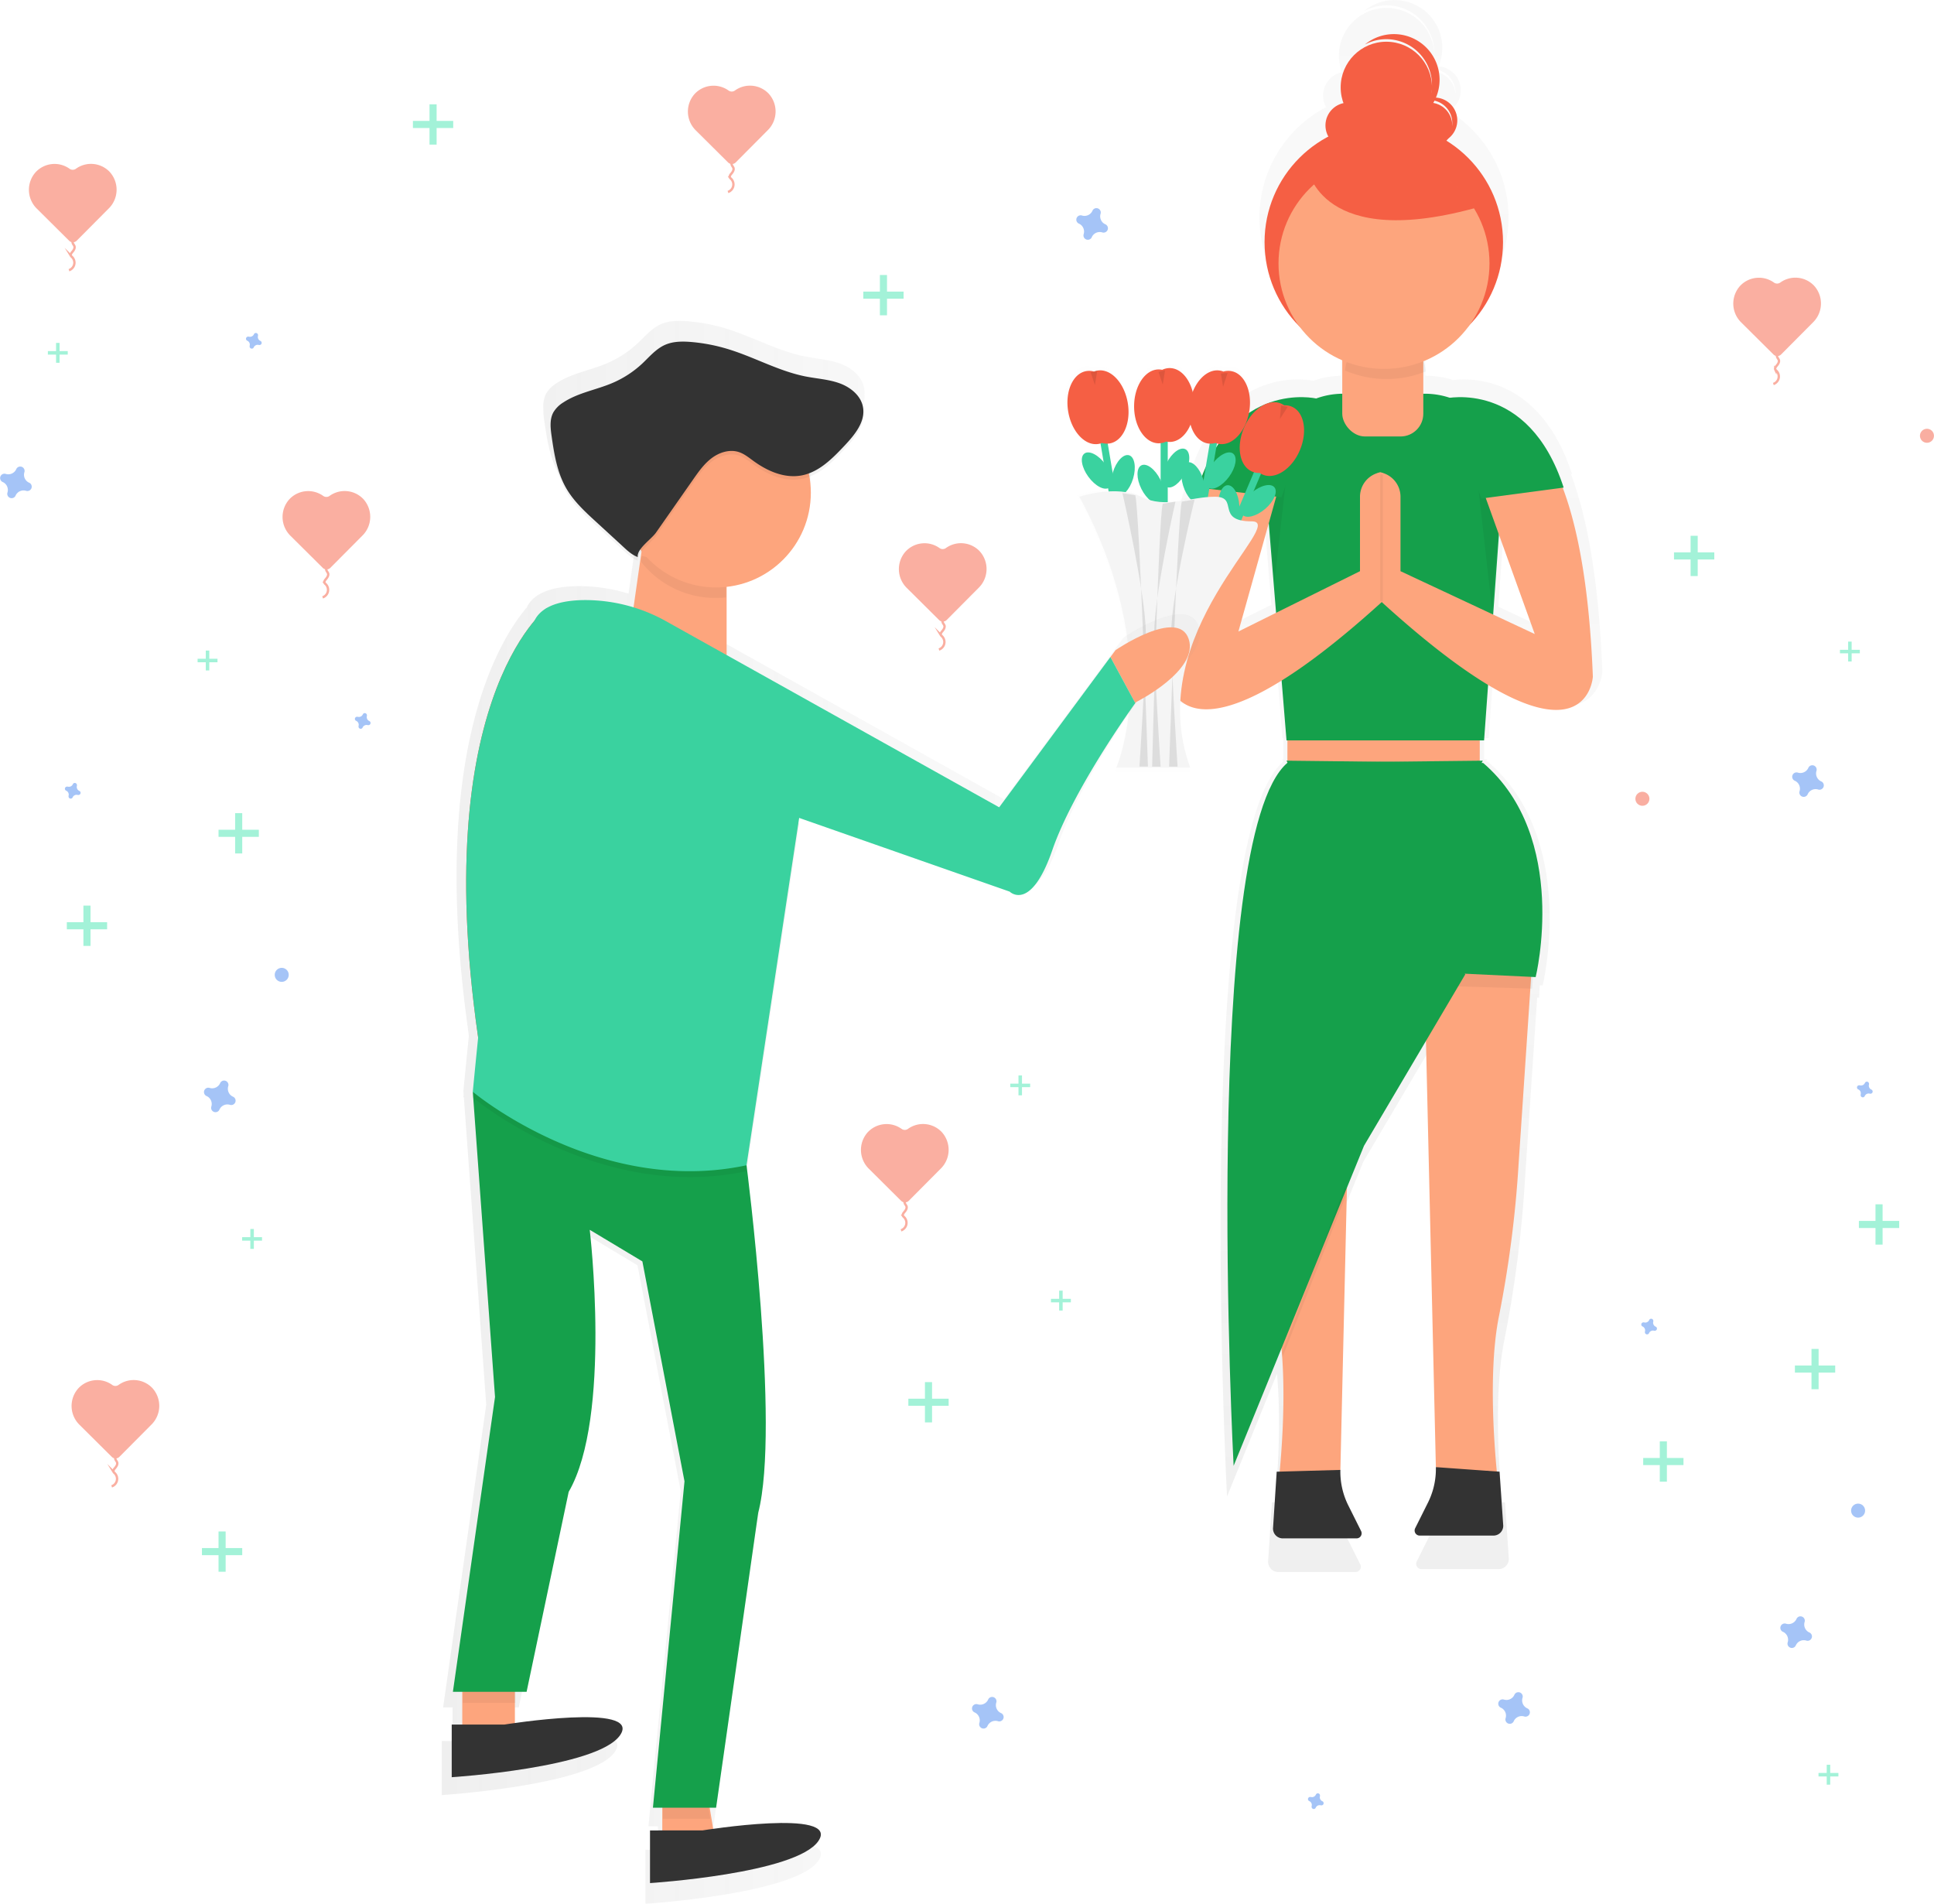 <svg xmlns="http://www.w3.org/2000/svg" xmlns:xlink="http://www.w3.org/1999/xlink" id="f21aae09-1e91-4712-bd71-b66e0e1639c2" data-name="Layer 1" width="815.87" height="803.06" viewBox="0 0 815.87 803.06" class="injected-svg gridItem__media"><defs><linearGradient id="e08ae246-9923-473c-893a-bafa52b5bffd-2631" x1="774.33" y1="714.58" x2="774.33" y2="48.47" gradientUnits="userSpaceOnUse"><stop offset="0" stop-color="gray" stop-opacity="0.25"></stop><stop offset="0.54" stop-color="gray" stop-opacity="0.12"></stop><stop offset="1" stop-color="gray" stop-opacity="0.1"></stop></linearGradient><linearGradient id="4b6995c3-17d2-4db7-90cf-5d4e31ed6999-2632" x1="695" y1="234.7" x2="695" y2="201.95" xlink:href="#e08ae246-9923-473c-893a-bafa52b5bffd-2631"></linearGradient><linearGradient id="9e932041-c94c-45e6-b53a-e57935e29db0-2633" x1="706.85" y1="253.9" x2="706.85" y2="238.74" gradientTransform="translate(488.88 -470.23) rotate(53.86)" xlink:href="#e08ae246-9923-473c-893a-bafa52b5bffd-2631"></linearGradient><linearGradient id="bd9a810c-fedf-4ace-8d1e-2c1929a73b1a-2634" x1="729.4" y1="248.37" x2="729.4" y2="216.62" xlink:href="#e08ae246-9923-473c-893a-bafa52b5bffd-2631"></linearGradient><linearGradient id="9624227a-2ea3-4e3b-8c57-5965d2ecc536-2635" x1="723.22" y1="265.97" x2="723.22" y2="253.15" gradientTransform="translate(340.62 -407.22) rotate(40.41)" xlink:href="#e08ae246-9923-473c-893a-bafa52b5bffd-2631"></linearGradient><linearGradient id="c883fe55-a579-4c62-8ce1-1e582fcc781b-2636" x1="654.48" y1="234.7" x2="654.48" y2="202.92" xlink:href="#e08ae246-9923-473c-893a-bafa52b5bffd-2631"></linearGradient><linearGradient id="7821e36d-e922-407b-8b27-47670f0c2923-2637" x1="654.44" y1="253.9" x2="654.44" y2="238.74" xlink:href="#e08ae246-9923-473c-893a-bafa52b5bffd-2631"></linearGradient><linearGradient id="0d2b84db-cd79-4f8e-ada2-f5ace2bd0550-2638" x1="684.88" y1="374.01" x2="684.88" y2="236.83" xlink:href="#e08ae246-9923-473c-893a-bafa52b5bffd-2631"></linearGradient><linearGradient id="f8a08d85-c1d3-485a-86b7-8b3df5ed85e7-2639" x1="378.45" y1="517.7" x2="698.21" y2="517.7" xlink:href="#e08ae246-9923-473c-893a-bafa52b5bffd-2631"></linearGradient><linearGradient id="e08ae246-9923-473c-893a-bafa52b5bffd-2631" x1="774.33" y1="714.58" x2="774.33" y2="48.47" gradientUnits="userSpaceOnUse"><stop offset="0" stop-color="gray" stop-opacity="0.25"></stop><stop offset="0.54" stop-color="gray" stop-opacity="0.12"></stop><stop offset="1" stop-color="gray" stop-opacity="0.1"></stop></linearGradient><linearGradient id="4b6995c3-17d2-4db7-90cf-5d4e31ed6999-2632" x1="695" y1="234.7" x2="695" y2="201.95" xlink:href="#e08ae246-9923-473c-893a-bafa52b5bffd-2631"></linearGradient><linearGradient id="9e932041-c94c-45e6-b53a-e57935e29db0-2633" x1="706.85" y1="253.9" x2="706.85" y2="238.74" gradientTransform="translate(488.88 -470.23) rotate(53.86)" xlink:href="#e08ae246-9923-473c-893a-bafa52b5bffd-2631"></linearGradient><linearGradient id="bd9a810c-fedf-4ace-8d1e-2c1929a73b1a-2634" x1="729.4" y1="248.37" x2="729.4" y2="216.62" xlink:href="#e08ae246-9923-473c-893a-bafa52b5bffd-2631"></linearGradient><linearGradient id="9624227a-2ea3-4e3b-8c57-5965d2ecc536-2635" x1="723.22" y1="265.97" x2="723.22" y2="253.15" gradientTransform="translate(340.62 -407.22) rotate(40.41)" xlink:href="#e08ae246-9923-473c-893a-bafa52b5bffd-2631"></linearGradient><linearGradient id="c883fe55-a579-4c62-8ce1-1e582fcc781b-2636" x1="654.48" y1="234.7" x2="654.48" y2="202.92" xlink:href="#e08ae246-9923-473c-893a-bafa52b5bffd-2631"></linearGradient><linearGradient id="7821e36d-e922-407b-8b27-47670f0c2923-2637" x1="654.44" y1="253.9" x2="654.44" y2="238.74" xlink:href="#e08ae246-9923-473c-893a-bafa52b5bffd-2631"></linearGradient><linearGradient id="0d2b84db-cd79-4f8e-ada2-f5ace2bd0550-2638" x1="684.88" y1="374.01" x2="684.88" y2="236.83" xlink:href="#e08ae246-9923-473c-893a-bafa52b5bffd-2631"></linearGradient><linearGradient id="f8a08d85-c1d3-485a-86b7-8b3df5ed85e7-2639" x1="378.45" y1="517.7" x2="698.21" y2="517.7" xlink:href="#e08ae246-9923-473c-893a-bafa52b5bffd-2631"></linearGradient></defs><title>love is in the air</title><path d="M854.78,248.45l.43-.06c-13.46-41.21-42.45-40.56-50.2-39.6A34.61,34.61,0,0,0,794,207h-.68v-9.4l1.06-.41a17.1,17.1,0,0,0-.92-4.53A46.66,46.66,0,0,0,813.9,176.5a52.57,52.57,0,0,0-10.38-81,10.12,10.12,0,0,0,.67-.84,10.06,10.06,0,0,0-5.28-18.17,20.13,20.13,0,0,0-31.34-23.39,20.13,20.13,0,0,1,29.58,17.77c0,.22,0,.44,0,.66a20.13,20.13,0,1,0-39,7.4,10.07,10.07,0,0,0-6.66,14.74,52.57,52.57,0,0,0-12.82,83.62,46.67,46.67,0,0,0,19,15V207a34.57,34.57,0,0,0-11.52,2.1s-36.53-8.54-52.15,39.28h0c-6.61,17.52-11.77,43.9-13.32,83.38,0,0,2.93,31.16,50.26,1.69l2.16,26.4h.38v8.94H733l.38.75v.24c-38.25,33-23.68,309.91-23.68,309.91l21.07-51.76c1.86,20,.29,42.72-.79,54.24l-1.33,0-1.59,24.55a4.31,4.31,0,0,0,4.28,4.85H763.9a2.23,2.23,0,0,0,2-3.23l-5.64-11.28a33.22,33.22,0,0,1-3.5-15.63L759.66,557l7.51-18.45,27.33-46.25,4.37,187.91a33.22,33.22,0,0,1-3.5,15.63l-5.64,11.28a2.23,2.23,0,0,0,2,3.23h32.54a4.3,4.3,0,0,0,3.52-1.83l.76,6h0l-.76-6a4.29,4.29,0,0,0,.76-3l-1.59-23.32-1.22-.09c-1.31-13.56-3.65-45.94,1-68.68a499.8,499.8,0,0,0,8.6-66.69l5.19-77.48.82,0,.28-5.19,1.21.06s15.14-61.58-23.16-94.41H819l.48-.95h-1.32v-8.95h1.91l1.77-24.47c44.5,26.76,46.19-3.62,46.19-3.62C866.53,292.33,861.37,266,854.78,248.45ZM806.09,87.61c0,.18,0,.36,0,.55a10.07,10.07,0,0,0-8.36-9.35q.29-.5.56-1A10.07,10.07,0,0,1,806.09,87.61ZM711.8,311.84l13.37-47.65,3.23,39.41Zm112.32-7.46,2.54-35.25L842.45,313Z" transform="translate(-192.07 -48.47)" opacity="0.5" fill="url(&quot;#e08ae246-9923-473c-893a-bafa52b5bffd-2631&quot;)"></path><circle cx="583.76" cy="102.14" r="50.3" fill="#F55F44"></circle><path d="M824.16,675.23s-5.45-43.62.3-71.8a478.19,478.19,0,0,0,8.23-63.81l6.58-98.22-46.52,8.72,5.05,217.21" transform="translate(-192.07 -48.47)" fill="#FDA57D"></path><path d="M797.8,667.33a31.78,31.78,0,0,1-3.35,15l-5.39,10.79a2.14,2.14,0,0,0,1.91,3.09h31.13a4.13,4.13,0,0,0,4.09-4.64l-1.52-22.31" transform="translate(-192.07 -48.47)" fill="#333333"></path><path d="M731.16,676.4s5.45-43.62-.3-71.8a478.19,478.19,0,0,1-8.23-63.81l-6.58-98.22,46.52,8.72-5.05,217.21" transform="translate(-192.07 -48.47)" fill="#FDA57D"></path><path d="M757.52,668.51a31.78,31.78,0,0,0,3.35,15l5.39,10.79a2.14,2.14,0,0,1-1.91,3.09H733.22a4.13,4.13,0,0,1-4.09-4.64l1.52-23.49" transform="translate(-192.07 -48.47)" fill="#333333"></path><rect x="543.1" y="302.19" width="81.14" height="31.41" fill="#FDA57D"></rect><polygon points="633.16 643.96 633.16 643.97 634.13 651.73 634.13 651.73 633.16 643.96"></polygon><polygon points="601.75 415.66 646.37 417.03 647.2 401.6 600.69 410.32 601.75 415.66" opacity="0.05"></polygon><polygon points="569.71 415.66 525.09 417.03 524.26 401.6 570.77 410.32 569.71 415.66" opacity="0.05"></polygon><path d="M818.14,360.79H734.8L725.53,247.7a33.15,33.15,0,0,1,33.15-33.15h34.47A33.15,33.15,0,0,1,826.3,247.7Z" transform="translate(-192.07 -48.47)" fill="#15A04B"></path><rect x="566.24" y="137.1" width="34.19" height="47.01" rx="9.6" ry="9.6" fill="#FDA57D"></rect><path d="M734.8,369.34,764,426.56H784.9V458l55,2.62s14.49-58.92-22.16-90.33Z" transform="translate(-192.07 -48.47)" fill="#15A04B"></path><path d="M817.58,369.34l-29.16,57.22,21.79,32.9-42.73,72.33-55,135s-14-265.14,22.69-296.55Z" transform="translate(-192.07 -48.47)" fill="#15A04B"></path><g opacity="0.05"><path d="M736.33,235.52a33.36,33.36,0,0,1,1.46-5.17,33.07,33.07,0,0,0-11.2,24.83l3.16,38.53Z" transform="translate(-192.07 -48.47)"></path></g><g opacity="0.05"><path d="M814.9,247.27a33.36,33.36,0,0,0-1.46-5.17,33.07,33.07,0,0,1,11.2,24.83l-3.16,38.53Z" transform="translate(-192.07 -48.47)"></path></g><path d="M840.52,234.19c11,13.74,21.25,42.18,23.51,99.72,0,0-2.62,47.12-89-31.41l-2.62-52.83h0a1.91,1.91,0,0,1,2.3-1.88A10.47,10.47,0,0,1,782.88,258v31.41l56.63,26.5L814.33,246C811.66,230.91,830.93,222.19,840.52,234.19Z" transform="translate(-192.07 -48.47)" fill="#FDA57D"></path><path d="M801.82,216.56s35-8.17,49.89,37.58L817,258.75Z" transform="translate(-192.07 -48.47)" fill="#15A04B"></path><path d="M713.7,228.45c-12.84,10.75-26.42,38.26-29.05,105.47,0,0,4.38,46.64,90.76-31.89l.85-52.35h0a1.91,1.91,0,0,0-2.3-1.88A10.47,10.47,0,0,0,765.79,258v31.41L714.5,314.85,735.21,241C737.36,228.9,723.15,220.53,713.7,228.45Z" transform="translate(-192.07 -48.47)" fill="#FDA57D"></path><path d="M747.28,216.56s-35-8.17-49.89,37.58l35.28,4.08Z" transform="translate(-192.07 -48.47)" fill="#15A04B"></path><rect x="582.27" y="200.14" width="1.07" height="53.42" opacity="0.05"></rect><path d="M777,208.35a44.35,44.35,0,0,0,16.53-3.19,16.38,16.38,0,0,0-16.34-15.32h-1.4a16.39,16.39,0,0,0-16.32,14.91A44.34,44.34,0,0,0,777,208.35Z" transform="translate(-192.07 -48.47)" opacity="0.05"></path><circle cx="583.85" cy="111.11" r="44.5" fill="#FDA57D"></circle><circle cx="568.78" cy="52.91" r="9.63" fill="#F55F44"></circle><circle cx="603.02" cy="52.91" r="9.63" fill="#F55F44"></circle><circle cx="584.83" cy="36.86" r="19.26" fill="#F55F44"></circle><path d="M797.23,89.61a9.59,9.59,0,0,0-5.37,1.64,9.63,9.63,0,0,1,8.61,17.06,9.63,9.63,0,0,0-3.23-18.69Z" transform="translate(-192.07 -48.47)" fill="#F55F44"></path><path d="M780.1,62.86a19.18,19.18,0,0,0-12.25,4.4,19.26,19.26,0,0,1,21.29,31.87,19.26,19.26,0,0,0-9-36.27Z" transform="translate(-192.07 -48.47)" fill="#F55F44"></path><path d="M743.72,119.57s5.35,35.31,72.77,16.05l-33.17-28.89Z" transform="translate(-192.07 -48.47)" fill="#F55F44"></path><polygon points="567.51 500.2 540.99 570.12 540.99 572.53 567.51 505.02 567.51 500.2" opacity="0.05"></polygon><g opacity="0.5"><rect x="779.65" y="270.64" width="1.48" height="8.39" fill="#47E6B1"></rect><rect x="971.72" y="319.11" width="1.48" height="8.39" transform="translate(1103.69 -697.62) rotate(90)" fill="#47E6B1"></rect></g><g opacity="0.5"><rect x="429.65" y="453.64" width="1.48" height="8.39" fill="#47E6B1"></rect><rect x="621.72" y="502.11" width="1.48" height="8.39" transform="translate(936.69 -164.62) rotate(90)" fill="#47E6B1"></rect></g><g opacity="0.5"><rect x="105.61" y="518.41" width="1.48" height="8.39" fill="#47E6B1"></rect><rect x="297.68" y="566.88" width="1.48" height="8.39" transform="translate(677.42 224.18) rotate(90)" fill="#47E6B1"></rect></g><g opacity="0.5"><rect x="446.81" y="544.42" width="1.48" height="8.39" fill="#47E6B1"></rect><rect x="638.88" y="592.89" width="1.48" height="8.39" transform="translate(1044.64 -91.01) rotate(90)" fill="#47E6B1"></rect></g><path d="M749.92,808.27a1.81,1.81,0,0,1-1-2.19.87.87,0,0,0,0-.2h0a.91.91,0,0,0-1.63-.6h0a.87.87,0,0,0-.1.18,1.81,1.81,0,0,1-2.19,1l-.2,0h0a.91.91,0,0,0-.6,1.63h0a.87.87,0,0,0,.18.1,1.81,1.81,0,0,1,1,2.19.87.87,0,0,0,0,.2h0a.91.91,0,0,0,1.63.6h0a.87.87,0,0,0,.1-.18,1.81,1.81,0,0,1,2.19-1l.2,0h0a.91.91,0,0,0,.6-1.63h0A.87.87,0,0,0,749.92,808.27Z" transform="translate(-192.07 -48.47)" fill="#4D8AF0" opacity="0.5"></path><path d="M981.53,508.08a1.81,1.81,0,0,1-1-2.19.87.87,0,0,0,0-.2h0a.91.91,0,0,0-1.63-.6h0a.87.87,0,0,0-.1.18,1.81,1.81,0,0,1-2.19,1l-.2,0h0a.91.91,0,0,0-.6,1.63h0a.87.87,0,0,0,.18.1,1.81,1.81,0,0,1,1,2.19.87.87,0,0,0,0,.2h0a.91.91,0,0,0,1.63.6h0a.87.87,0,0,0,.1-.18,1.81,1.81,0,0,1,2.19-1l.2,0h0a.91.91,0,0,0,.6-1.63h0A.87.87,0,0,0,981.53,508.08Z" transform="translate(-192.07 -48.47)" fill="#4D8AF0" opacity="0.5"></path><path d="M347.86,352.62a1.81,1.81,0,0,1-1-2.19.87.87,0,0,0,0-.2h0a.91.91,0,0,0-1.63-.6h0a.87.87,0,0,0-.1.18,1.81,1.81,0,0,1-2.19,1l-.2,0h0a.91.91,0,0,0-.6,1.63h0a.87.87,0,0,0,.18.1,1.81,1.81,0,0,1,1,2.19.87.87,0,0,0,0,.2h0a.91.91,0,0,0,1.63.6h0a.87.87,0,0,0,.1-.18,1.81,1.81,0,0,1,2.19-1l.2,0h0a.91.91,0,0,0,.6-1.63h0A.87.87,0,0,0,347.86,352.62Z" transform="translate(-192.07 -48.47)" fill="#4D8AF0" opacity="0.5"></path><circle cx="812.9" cy="183.82" r="2.96" fill="#F55F44" opacity="0.5"></circle><circle cx="118.85" cy="411.21" r="2.96" fill="#4D8AF0" opacity="0.5"></circle><circle cx="692.86" cy="336.94" r="2.96" fill="#F55F44" opacity="0.5"></circle><g opacity="0.5"><path d="M499.4,86.64A10.89,10.89,0,0,0,485.2,88a11.13,11.13,0,0,0,.44,15.51L499.22,117a2.27,2.27,0,0,0,3.21,0l13.5-13.58a11.13,11.13,0,0,0,.35-15.51,10.89,10.89,0,0,0-14.21-1.24A2.29,2.29,0,0,1,499.4,86.64Z" transform="translate(-192.07 -48.47)" fill="#F55F44"></path><path d="M500.91,116.44a2,2,0,0,0,0,1.9,8.78,8.78,0,0,1,.53.88c.35.87-.26,1.82-.88,2.53-.39.45-.83,1.06-.57,1.6a2,2,0,0,0,.46.52,3.35,3.35,0,0,1-1.28,5.58" transform="translate(-192.07 -48.47)" fill="none" stroke="#F55F44" stroke-miterlimit="10"></path></g><g opacity="0.5"><path d="M940.4,167.64A10.89,10.89,0,0,0,926.2,169a11.13,11.13,0,0,0,.44,15.51L940.22,198a2.27,2.27,0,0,0,3.21,0l13.5-13.58a11.13,11.13,0,0,0,.35-15.51,10.89,10.89,0,0,0-14.21-1.24A2.29,2.29,0,0,1,940.4,167.64Z" transform="translate(-192.07 -48.47)" fill="#F55F44"></path><path d="M941.91,197.44a2,2,0,0,0,0,1.9,8.78,8.78,0,0,1,.53.88c.35.87-.26,1.82-.88,2.53-.39.45-.83,1.06-.57,1.6a2,2,0,0,0,.46.52,3.35,3.35,0,0,1-1.28,5.58" transform="translate(-192.07 -48.47)" fill="none" stroke="#F55F44" stroke-miterlimit="10"></path></g><g opacity="0.5"><path d="M239.4,632.64A10.89,10.89,0,0,0,225.2,634a11.13,11.13,0,0,0,.44,15.51L239.22,663a2.27,2.27,0,0,0,3.21,0l13.5-13.58a11.13,11.13,0,0,0,.35-15.51,10.89,10.89,0,0,0-14.21-1.24A2.29,2.29,0,0,1,239.4,632.64Z" transform="translate(-192.07 -48.47)" fill="#F55F44"></path><path d="M240.91,662.44a2,2,0,0,0,0,1.9,8.78,8.78,0,0,1,.53.88c.35.87-.26,1.82-.88,2.53-.39.45-.83,1.06-.57,1.6a2,2,0,0,0,.46.52,3.35,3.35,0,0,1-1.28,5.58" transform="translate(-192.07 -48.47)" fill="none" stroke="#F55F44" stroke-miterlimit="10"></path></g><g opacity="0.5"><path d="M221.4,119.64A10.89,10.89,0,0,0,207.2,121a11.13,11.13,0,0,0,.44,15.51L221.22,150a2.27,2.27,0,0,0,3.21,0l13.5-13.58a11.13,11.13,0,0,0,.35-15.51,10.89,10.89,0,0,0-14.21-1.24A2.29,2.29,0,0,1,221.4,119.64Z" transform="translate(-192.07 -48.47)" fill="#F55F44"></path><path d="M222.91,149.44a2,2,0,0,0,0,1.9,8.78,8.78,0,0,1,.53.88c.35.87-.26,1.82-.88,2.53-.39.45-.83,1.06-.57,1.6a2,2,0,0,0,.46.52,3.35,3.35,0,0,1-1.28,5.58" transform="translate(-192.07 -48.47)" fill="none" stroke="#F55F44" stroke-miterlimit="10"></path></g><g opacity="0.5"><path d="M572.4,524.64A10.89,10.89,0,0,0,558.2,526a11.13,11.13,0,0,0,.44,15.51L572.22,555a2.27,2.27,0,0,0,3.21,0l13.5-13.58a11.13,11.13,0,0,0,.35-15.51,10.89,10.89,0,0,0-14.21-1.24A2.29,2.29,0,0,1,572.4,524.64Z" transform="translate(-192.07 -48.47)" fill="#F55F44"></path><path d="M573.91,554.44a2,2,0,0,0,0,1.9,8.78,8.78,0,0,1,.53.88c.35.87-.26,1.82-.88,2.53-.39.45-.83,1.06-.57,1.6a2,2,0,0,0,.46.52,3.35,3.35,0,0,1-1.28,5.58" transform="translate(-192.07 -48.47)" fill="none" stroke="#F55F44" stroke-miterlimit="10"></path></g><g opacity="0.5"><path d="M588.4,279.64A10.89,10.89,0,0,0,574.2,281a11.13,11.13,0,0,0,.44,15.51L588.22,310a2.27,2.27,0,0,0,3.21,0l13.5-13.58a11.13,11.13,0,0,0,.35-15.51,10.89,10.89,0,0,0-14.21-1.24A2.29,2.29,0,0,1,588.4,279.64Z" transform="translate(-192.07 -48.47)" fill="#F55F44"></path><path d="M589.91,309.44a2,2,0,0,0,0,1.9,8.78,8.78,0,0,1,.53.88c.35.87-.26,1.82-.88,2.53-.39.45-.83,1.06-.57,1.6a2,2,0,0,0,.46.52,3.35,3.35,0,0,1-1.28,5.58" transform="translate(-192.07 -48.47)" fill="none" stroke="#F55F44" stroke-miterlimit="10"></path></g><g opacity="0.5"><path d="M328.4,257.64A10.89,10.89,0,0,0,314.2,259a11.13,11.13,0,0,0,.44,15.51L328.22,288a2.27,2.27,0,0,0,3.21,0l13.5-13.58a11.13,11.13,0,0,0,.35-15.51,10.89,10.89,0,0,0-14.21-1.24A2.29,2.29,0,0,1,328.4,257.64Z" transform="translate(-192.07 -48.47)" fill="#F55F44"></path><path d="M329.91,287.44a2,2,0,0,0,0,1.9,8.78,8.78,0,0,1,.53.88c.35.87-.26,1.82-.88,2.53-.39.45-.83,1.06-.57,1.6a2,2,0,0,0,.46.52,3.35,3.35,0,0,1-1.28,5.58" transform="translate(-192.07 -48.47)" fill="none" stroke="#F55F44" stroke-miterlimit="10"></path></g><g opacity="0.5"><rect x="390.19" y="583" width="3" height="17" fill="#47E6B1"></rect><rect x="582.26" y="631.47" width="3" height="17" transform="translate(1031.66 7.74) rotate(90)" fill="#47E6B1"></rect></g><g opacity="0.5"><rect x="791.19" y="508" width="3" height="17" fill="#47E6B1"></rect><rect x="983.26" y="556.47" width="3" height="17" transform="translate(1357.66 -468.26) rotate(90)" fill="#47E6B1"></rect></g><g opacity="0.5"><rect x="181.19" y="44" width="3" height="17" fill="#47E6B1"></rect><rect x="373.26" y="92.47" width="3" height="17" transform="translate(283.66 -322.26) rotate(90)" fill="#47E6B1"></rect></g><g opacity="0.5"><rect x="713.19" y="226" width="3" height="17" fill="#47E6B1"></rect><rect x="905.26" y="274.47" width="3" height="17" transform="translate(997.66 -672.26) rotate(90)" fill="#47E6B1"></rect></g><g opacity="0.5"><rect x="99.19" y="343" width="3" height="17" fill="#47E6B1"></rect><rect x="291.26" y="391.47" width="3" height="17" transform="translate(500.66 58.74) rotate(90)" fill="#47E6B1"></rect></g><g opacity="0.5"><rect x="92.19" y="646" width="3" height="17" fill="#47E6B1"></rect><rect x="284.26" y="694.47" width="3" height="17" transform="translate(796.66 368.74) rotate(90)" fill="#47E6B1"></rect></g><path d="M658.36,143.08a3.67,3.67,0,0,1-2-4.44,1.77,1.77,0,0,0,.08-.41h0a1.84,1.84,0,0,0-3.31-1.22h0a1.77,1.77,0,0,0-.2.36,3.67,3.67,0,0,1-4.44,2,1.77,1.77,0,0,0-.41-.08h0a1.84,1.84,0,0,0-1.22,3.31h0a1.77,1.77,0,0,0,.36.2,3.67,3.67,0,0,1,2,4.44,1.77,1.77,0,0,0-.08.41h0a1.84,1.84,0,0,0,3.31,1.22h0a1.77,1.77,0,0,0,.2-.36,3.67,3.67,0,0,1,4.44-2,1.77,1.77,0,0,0,.41.08h0a1.84,1.84,0,0,0,1.22-3.31h0A1.77,1.77,0,0,0,658.36,143.08Z" transform="translate(-192.07 -48.47)" fill="#4D8AF0" opacity="0.5"></path><path d="M960.36,378.08a3.67,3.67,0,0,1-2-4.44,1.77,1.77,0,0,0,.08-.41h0a1.84,1.84,0,0,0-3.31-1.22h0a1.77,1.77,0,0,0-.2.36,3.67,3.67,0,0,1-4.44,2,1.77,1.77,0,0,0-.41-.08h0a1.84,1.84,0,0,0-1.22,3.31h0a1.77,1.77,0,0,0,.36.2,3.67,3.67,0,0,1,2,4.44,1.77,1.77,0,0,0-.08.41h0a1.84,1.84,0,0,0,3.31,1.22h0a1.77,1.77,0,0,0,.2-.36,3.67,3.67,0,0,1,4.44-2,1.77,1.77,0,0,0,.41.08h0a1.84,1.84,0,0,0,1.22-3.31h0A1.77,1.77,0,0,0,960.36,378.08Z" transform="translate(-192.07 -48.47)" fill="#4D8AF0" opacity="0.5"></path><g opacity="0.5"><rect x="23.65" y="144.64" width="1.48" height="8.39" fill="#47E6B1"></rect><rect x="215.72" y="193.11" width="1.48" height="8.39" transform="translate(221.69 -67.62) rotate(90)" fill="#47E6B1"></rect></g><g opacity="0.5"><rect x="86.81" y="274.42" width="1.48" height="8.39" fill="#47E6B1"></rect><rect x="278.88" y="322.89" width="1.48" height="8.39" transform="translate(414.64 -1.01) rotate(90)" fill="#47E6B1"></rect></g><path d="M301.92,192.27a1.81,1.81,0,0,1-1-2.19.87.87,0,0,0,0-.2h0a.91.91,0,0,0-1.63-.6h0a.87.87,0,0,0-.1.18,1.81,1.81,0,0,1-2.19,1l-.2,0h0a.91.91,0,0,0-.6,1.63h0a.87.87,0,0,0,.18.1,1.81,1.81,0,0,1,1,2.19.87.87,0,0,0,0,.2h0a.91.91,0,0,0,1.63.6h0a.87.87,0,0,0,.1-.18,1.81,1.81,0,0,1,2.19-1l.2,0h0a.91.91,0,0,0,.6-1.63h0A.87.87,0,0,0,301.92,192.27Z" transform="translate(-192.07 -48.47)" fill="#4D8AF0" opacity="0.5"></path><path d="M225.53,382.08a1.81,1.81,0,0,1-1-2.19.87.87,0,0,0,0-.2h0a.91.91,0,0,0-1.63-.6h0a.87.87,0,0,0-.1.18,1.81,1.81,0,0,1-2.19,1l-.2,0h0a.91.91,0,0,0-.6,1.63h0a.87.87,0,0,0,.18.1,1.81,1.81,0,0,1,1,2.19.87.87,0,0,0,0,.2h0a.91.91,0,0,0,1.63.6h0a.87.87,0,0,0,.1-.18,1.81,1.81,0,0,1,2.19-1l.2,0h0a.91.91,0,0,0,.6-1.63h0A.87.87,0,0,0,225.53,382.08Z" transform="translate(-192.07 -48.47)" fill="#4D8AF0" opacity="0.5"></path><g opacity="0.5"><rect x="35.19" y="382" width="3" height="17" fill="#47E6B1"></rect><rect x="227.26" y="430.47" width="3" height="17" transform="translate(475.66 161.74) rotate(90)" fill="#47E6B1"></rect></g><g opacity="0.5"><rect x="371.19" y="116" width="3" height="17" fill="#47E6B1"></rect><rect x="563.26" y="164.47" width="3" height="17" transform="translate(545.66 -440.26) rotate(90)" fill="#47E6B1"></rect></g><path d="M204.36,252.08a3.67,3.67,0,0,1-2-4.44,1.77,1.77,0,0,0,.08-.41h0a1.84,1.84,0,0,0-3.31-1.22h0a1.77,1.77,0,0,0-.2.36,3.67,3.67,0,0,1-4.44,2,1.77,1.77,0,0,0-.41-.08h0a1.84,1.84,0,0,0-1.22,3.31h0a1.77,1.77,0,0,0,.36.2,3.67,3.67,0,0,1,2,4.44,1.77,1.77,0,0,0-.08.41h0a1.84,1.84,0,0,0,3.31,1.22h0a1.77,1.77,0,0,0,.2-.36,3.67,3.67,0,0,1,4.44-2,1.77,1.77,0,0,0,.41.08h0a1.84,1.84,0,0,0,1.22-3.31h0A1.77,1.77,0,0,0,204.36,252.08Z" transform="translate(-192.07 -48.47)" fill="#4D8AF0" opacity="0.5"></path><path d="M836.36,769.08a3.67,3.67,0,0,1-2-4.44,1.77,1.77,0,0,0,.08-.41h0a1.84,1.84,0,0,0-3.31-1.22h0a1.77,1.77,0,0,0-.2.36,3.67,3.67,0,0,1-4.44,2,1.77,1.77,0,0,0-.41-.08h0a1.84,1.84,0,0,0-1.22,3.31h0a1.77,1.77,0,0,0,.36.2,3.67,3.67,0,0,1,2,4.44,1.77,1.77,0,0,0-.08.41h0a1.84,1.84,0,0,0,3.31,1.22h0a1.77,1.77,0,0,0,.2-.36,3.67,3.67,0,0,1,4.44-2,1.77,1.77,0,0,0,.41.08h0a1.84,1.84,0,0,0,1.22-3.31h0A1.77,1.77,0,0,0,836.36,769.08Z" transform="translate(-192.07 -48.47)" fill="#4D8AF0" opacity="0.5"></path><path d="M290.36,511.08a3.67,3.67,0,0,1-2-4.44,1.77,1.77,0,0,0,.08-.41h0a1.84,1.84,0,0,0-3.31-1.22h0a1.77,1.77,0,0,0-.2.36,3.67,3.67,0,0,1-4.44,2,1.77,1.77,0,0,0-.41-.08h0a1.84,1.84,0,0,0-1.22,3.31h0a1.77,1.77,0,0,0,.36.2,3.67,3.67,0,0,1,2,4.44,1.77,1.77,0,0,0-.08.41h0a1.84,1.84,0,0,0,3.31,1.22h0a1.77,1.77,0,0,0,.2-.36,3.67,3.67,0,0,1,4.44-2,1.77,1.77,0,0,0,.41.08h0a1.84,1.84,0,0,0,1.22-3.31h0A1.77,1.77,0,0,0,290.36,511.08Z" transform="translate(-192.07 -48.47)" fill="#4D8AF0" opacity="0.5"></path><g opacity="0.5"><rect x="770.61" y="744.41" width="1.48" height="8.39" fill="#47E6B1"></rect><rect x="962.68" y="792.88" width="1.48" height="8.39" transform="translate(1568.42 -214.82) rotate(90)" fill="#47E6B1"></rect></g><circle cx="783.85" cy="637.21" r="2.96" fill="#4D8AF0" opacity="0.5"></circle><g opacity="0.5"><rect x="764.19" y="569" width="3" height="17" fill="#47E6B1"></rect><rect x="956.26" y="617.47" width="3" height="17" transform="translate(1391.66 -380.26) rotate(90)" fill="#47E6B1"></rect></g><path d="M890.53,608.08a1.81,1.81,0,0,1-1-2.19.87.87,0,0,0,0-.2h0a.91.91,0,0,0-1.63-.6h0a.87.87,0,0,0-.1.18,1.81,1.81,0,0,1-2.19,1l-.2,0h0a.91.91,0,0,0-.6,1.63h0a.87.87,0,0,0,.18.1,1.81,1.81,0,0,1,1,2.19.87.87,0,0,0,0,.2h0a.91.91,0,0,0,1.63.6h0a.87.87,0,0,0,.1-.18,1.81,1.81,0,0,1,2.19-1l.2,0h0a.91.91,0,0,0,.6-1.63h0A.87.87,0,0,0,890.53,608.08Z" transform="translate(-192.07 -48.47)" fill="#4D8AF0" opacity="0.5"></path><g opacity="0.5"><rect x="700.19" y="608" width="3" height="17" fill="#47E6B1"></rect><rect x="892.26" y="656.47" width="3" height="17" transform="translate(1366.66 -277.26) rotate(90)" fill="#47E6B1"></rect></g><path d="M955.36,737.08a3.67,3.67,0,0,1-2-4.44,1.77,1.77,0,0,0,.08-.41h0a1.84,1.84,0,0,0-3.31-1.22h0a1.77,1.77,0,0,0-.2.36,3.67,3.67,0,0,1-4.44,2,1.77,1.77,0,0,0-.41-.08h0a1.84,1.84,0,0,0-1.22,3.31h0a1.77,1.77,0,0,0,.36.2,3.67,3.67,0,0,1,2,4.44,1.77,1.77,0,0,0-.08.41h0a1.84,1.84,0,0,0,3.31,1.22h0a1.77,1.77,0,0,0,.2-.36,3.67,3.67,0,0,1,4.44-2,1.77,1.77,0,0,0,.41.08h0a1.84,1.84,0,0,0,1.22-3.31h0A1.77,1.77,0,0,0,955.36,737.08Z" transform="translate(-192.07 -48.47)" fill="#4D8AF0" opacity="0.5"></path><path d="M614.36,771.08a3.67,3.67,0,0,1-2-4.44,1.77,1.77,0,0,0,.08-.41h0a1.84,1.84,0,0,0-3.31-1.22h0a1.77,1.77,0,0,0-.2.36,3.67,3.67,0,0,1-4.44,2,1.77,1.77,0,0,0-.41-.08h0a1.84,1.84,0,0,0-1.22,3.31h0a1.77,1.77,0,0,0,.36.2,3.67,3.67,0,0,1,2,4.44,1.77,1.77,0,0,0-.08.41h0a1.84,1.84,0,0,0,3.31,1.22h0a1.77,1.77,0,0,0,.2-.36,3.67,3.67,0,0,1,4.44-2,1.77,1.77,0,0,0,.41.08h0a1.84,1.84,0,0,0,1.22-3.31h0A1.77,1.77,0,0,0,614.36,771.08Z" transform="translate(-192.07 -48.47)" fill="#4D8AF0" opacity="0.5"></path><g opacity="0.5"><path d="M680.64,234.36a7.43,7.43,0,0,0,3.22-.75,7.2,7.2,0,0,0,1.49.16c3.79,0,7.12-3,9-7.47,1.21,4.35,3.9,7.51,7.43,8.1a7.43,7.43,0,0,0,3.3-.2,7.2,7.2,0,0,0,1.45.41c5.78,1,11.64-5.26,13.11-13.92s-2-16.48-7.81-17.45a7.43,7.43,0,0,0-3.3.2,7.2,7.2,0,0,0-1.45-.41c-4.66-.79-9.38,3.12-11.79,9.2-1.52-6-5.39-10.28-9.92-10.28a7.43,7.43,0,0,0-3.22.75,7.2,7.2,0,0,0-1.49-.16c-5.86,0-10.61,7.12-10.61,15.91S674.78,234.36,680.64,234.36Z" transform="translate(-192.07 -48.47)" opacity="0.1" fill="url(&quot;#4b6995c3-17d2-4db7-90cf-5d4e31ed6999-2632&quot;)"></path><ellipse cx="707.28" cy="246.08" rx="9.09" ry="4.55" transform="matrix(0.59, -0.81, 0.81, 0.59, -100.65, 623.67)" opacity="0.1" fill="url(&quot;#9e932041-c94c-45e6-b53a-e57935e29db0-2633&quot;)"></ellipse><path d="M737.91,218.51a7.43,7.43,0,0,0-3.26-.57,7.2,7.2,0,0,0-1.31-.73c-5.39-2.29-12.55,2.41-16,10.49s-1.85,16.5,3.54,18.79a7.43,7.43,0,0,0,3.26.57,7.2,7.2,0,0,0,1.31.73c5.39,2.29,12.55-2.41,16-10.49S743.3,220.8,737.91,218.51Z" transform="translate(-192.07 -48.47)" opacity="0.1" fill="url(&quot;#bd9a810c-fedf-4ace-8d1e-2c1929a73b1a-2634&quot;)"></path><ellipse cx="723.52" cy="259.13" rx="9.09" ry="4.55" transform="translate(-187.43 482.41) rotate(-40.41)" opacity="0.1" fill="url(&quot;#9624227a-2ea3-4e3b-8c57-5965d2ecc536-2635&quot;)"></ellipse><path d="M654.76,234.6a7.2,7.2,0,0,0,1.45-.41,7.43,7.43,0,0,0,3.3.2c5.78-1,9.27-8.79,7.81-17.45S660,202,654.21,203a7.15,7.15,0,0,0-1.32.36l-.16,0a7.42,7.42,0,0,0-3.27-.2c-5.78,1-9.27,8.79-7.81,17.45S649,235.58,654.76,234.6Z" transform="translate(-192.07 -48.47)" opacity="0.1" fill="url(&quot;#c883fe55-a579-4c62-8ce1-1e582fcc781b-2636&quot;)"></path><path d="M657.68,243.4c-3-4.05-9-4.66-9-4.66s-1.27,6,1.69,10,7,6.14,9,4.66S660.64,247.46,657.68,243.4Z" transform="translate(-192.07 -48.47)" opacity="0.1" fill="url(&quot;#7821e36d-e922-407b-8b27-47670f0c2923-2637&quot;)"></path><path d="M720.71,267.94a18.05,18.05,0,0,1-6-.81,15.31,15.31,0,0,0,.73-6c-.31-5-5.1-8.79-5.1-8.79a16.64,16.64,0,0,0-3.28,5.18,10.56,10.56,0,0,0-2.22-.2,41,41,0,0,0-4.64.29,13.33,13.33,0,0,0-.32-7.69c-1.29-4.22-5.71-6.71-6.77-7.25a16.7,16.7,0,0,0-1-5.85s-5.89,1.61-8.13,6.1-2.25,9,0,10.16c1.85.93,4.65-.77,6.84-3.91a9.62,9.62,0,0,0,.37,3.41,14.56,14.56,0,0,0,3.27,5.88A57.28,57.28,0,0,1,682,259.65c1.54-1.65,1.31-5.67-.68-9.65-2.25-4.49-8.13-6.1-8.13-6.1s-2.25,5.67,0,10.16a15.42,15.42,0,0,0,3.53,4.72,21.59,21.59,0,0,1-3.73-1.45,20.41,20.41,0,0,0-4.19-1.52,17.23,17.23,0,0,0,1.34-3.22c1.47-4.8-1.69-10-1.69-10s-5.54,2.56-7,7.37a16.12,16.12,0,0,0-.74,5,53.54,53.54,0,0,0-14.23,2.35C683.59,326.28,662.37,374,662.37,374h31.82C673,315.67,736.62,267.94,720.71,267.94Z" transform="translate(-192.07 -48.47)" opacity="0.1" fill="url(&quot;#0d2b84db-cd79-4f8e-ada2-f5ace2bd0550-2638&quot;)"></path></g><line x1="491.12" y1="279.9" x2="491.12" y2="181.23" fill="none" stroke="#3AD29F" stroke-miterlimit="10" stroke-width="3px"></line><path d="M685.5,203.73a7.27,7.27,0,0,0-3.15.73,7.05,7.05,0,0,0-1.46-.16c-5.74,0-10.39,7-10.39,15.58s4.65,15.58,10.39,15.58a7.27,7.27,0,0,0,3.15-.73,7.05,7.05,0,0,0,1.46.16c5.74,0,10.39-7,10.39-15.58S691.24,203.73,685.5,203.73Z" transform="translate(-192.07 -48.47)" fill="#F55F44"></path><ellipse cx="688.1" cy="245.86" rx="8.9" ry="4.45" transform="translate(-31.6 702.89) rotate(-63.43)" fill="#3AD29F"></ellipse><ellipse cx="677.56" cy="252.78" rx="4.45" ry="8.9" transform="translate(-233.58 281.23) rotate(-26.57)" fill="#3AD29F"></ellipse><line x1="496.34" y1="279.03" x2="512.75" y2="181.74" fill="none" stroke="#3AD29F" stroke-miterlimit="10" stroke-width="3px"></line><path d="M711.41,205a7.27,7.27,0,0,0-3.23.2,7.05,7.05,0,0,0-1.42-.4c-5.66-1-11.4,5.15-12.83,13.63s2,16.14,7.65,17.09a7.27,7.27,0,0,0,3.23-.2,7.05,7.05,0,0,0,1.42.4c5.66,1,11.4-5.15,12.83-13.63S717.07,205.94,711.41,205Z" transform="translate(-192.07 -48.47)" fill="#F55F44"></path><ellipse cx="706.97" cy="246.95" rx="8.9" ry="4.45" transform="translate(-101.48 623.77) rotate(-53.86)" fill="#3AD29F"></ellipse><ellipse cx="695.43" cy="252.03" rx="4.45" ry="8.9" transform="translate(-235.36 165.74) rotate(-16.99)" fill="#3AD29F"></ellipse><line x1="494.02" y1="285.29" x2="532.61" y2="194.48" fill="none" stroke="#3AD29F" stroke-miterlimit="10" stroke-width="3px"></line><path d="M737,220a7.27,7.27,0,0,0-3.19-.56,7.05,7.05,0,0,0-1.28-.72C727.2,216.43,720.2,221,716.83,229s-1.81,16.16,3.47,18.4a7.27,7.27,0,0,0,3.19.56,7.05,7.05,0,0,0,1.28.72c5.28,2.24,12.29-2.36,15.65-10.28S742.24,222.19,737,220Z" transform="translate(-192.07 -48.47)" fill="#F55F44"></path><ellipse cx="722.87" cy="259.73" rx="8.9" ry="4.45" transform="translate(-187.97 482.13) rotate(-40.41)" fill="#3AD29F"></ellipse><ellipse cx="710.47" cy="261.99" rx="4.45" ry="8.9" transform="translate(-206.9 -4.07) rotate(-3.54)" fill="#3AD29F"></ellipse><line x1="481.3" y1="279.03" x2="464.88" y2="181.74" fill="none" stroke="#3AD29F" stroke-miterlimit="10" stroke-width="3px"></line><path d="M650.35,205a7.27,7.27,0,0,1,3.23.2,7.05,7.05,0,0,1,1.42-.4c5.66-1,11.4,5.15,12.83,13.63s-2,16.14-7.65,17.09a7.27,7.27,0,0,1-3.23-.2,7.05,7.05,0,0,1-1.42.4c-5.66,1-11.4-5.15-12.83-13.63S644.7,205.94,650.35,205Z" transform="translate(-192.07 -48.47)" fill="#F55F44"></path><ellipse cx="654.8" cy="246.95" rx="4.45" ry="8.9" transform="translate(-211.71 385.23) rotate(-36.14)" fill="#3AD29F"></ellipse><ellipse cx="666.34" cy="252.03" rx="8.9" ry="4.45" transform="matrix(0.29, -0.96, 0.96, 0.29, 38.54, 767.18)" fill="#3AD29F"></ellipse><path d="M647.42,258s15.58-5.19,26,0,20.77,0,31.16,0,0,10.39,15.58,10.39-46.74,46.74-26,103.86H663S683.77,325.48,647.42,258Z" transform="translate(-192.07 -48.47)" fill="#F5F5F5"></path><polygon points="460.11 157.06 461.9 162.42 462.89 156.36 460.11 157.06" opacity="0.1"></polygon><polygon points="488.72 156.86 490.51 162.22 491.5 156.16 488.72 156.86" opacity="0.1"></polygon><polygon points="515.03 157.56 515.97 163.14 517.88 157.3 515.03 157.56" opacity="0.1"></polygon><polygon points="540.43 171.1 539.94 176.73 543.26 171.57 540.43 171.1" opacity="0.1"></polygon><path d="M665.59,256.49s9.84,42.92,9.84,59-2.68,56.33-2.68,56.33h3.58S672.74,263.64,671,257.38Z" transform="translate(-192.07 -48.47)" opacity="0.1"></path><path d="M687.94,260.06S679,299.4,679,315.5s2.68,56.33,2.68,56.33h-3.58s2.68-104.61,4.47-110.87Z" transform="translate(-192.07 -48.47)" opacity="0.1"></path><path d="M696,259.17s-9.84,40.23-9.84,56.33,2.68,56.33,2.68,56.33h-3.58s3.58-105.5,5.36-111.76Z" transform="translate(-192.07 -48.47)" opacity="0.1"></path><g opacity="0.5"><path d="M697.7,312.61c-4.56-13.68-31.67,4.81-31.67,4.81l-2.23,3L615.6,385.58l-118.07-66V290.05a41,41,0,0,0,35.89-47.73c5.94-2.29,10.78-7.23,15.24-12,4.11-4.37,8.51-9.67,8.09-15.49a10.77,10.77,0,0,0-.16-2.78c-.94-4.91-5.38-8.49-10.08-10.2s-9.78-2-14.69-3c-11.7-2.29-22.27-8.4-33.68-11.86a76.62,76.62,0,0,0-15.91-3c-3.87-.32-7.9-.32-11.44,1.27-3.88,1.75-6.69,5.17-9.81,8.08a44.64,44.64,0,0,1-12.86,8.37c-7.07,3-15,4.23-21.37,8.47a12.61,12.61,0,0,0-4.31,4.32,11.74,11.74,0,0,0-1.15,6.14,30.79,30.79,0,0,0,.42,5.56c1.12,7.84,2.41,15.87,6.38,22.72,3.24,5.6,8.09,10.06,12.85,14.44l10.71,9.82c2.17,2,4.57,4.46,7.37,5.45-.18-1.3.56-2.67,1.66-4l-3.47,24.26a70.26,70.26,0,0,0-19.94-3.17c-9.12-.11-18.35,1.54-22.34,7.75a8.62,8.62,0,0,0-.61,1.18c-12.57,14.92-41.38,63.24-24.44,180.6-1.45,14.36-2.32,23.45-2.32,23.45l.1,1.44-.1,1.09.2.16L397.19,641,379,768.68H383v14.19h-4.56v22.8s63.34-4.05,73-18.24c8-11.77-31.82-7.15-45.61-5.23v-8.7h.25v-4.81h4.81L429.12,682c18.75-32.43,9.12-113.51,9.12-113.51L461,582.2l18.24,95.27L465.61,818.85h4.05v9.88h-5.32v22.8s63.34-4.05,73-18.24c8-11.77-31.8-7.15-45.59-5.23l-1.53-9.21H493l18.24-127.7c9-34.6-3.27-136.12-4.89-149.12l22.63-149.35-.32-.43.32-2.11,91.21,31.93s9.12,9.12,18.5-18c8.76-25.34,32.79-59.31,35.9-63.64l.33-.46S702.26,326.29,697.7,312.61Z" transform="translate(-192.07 -48.47)" fill="url(&quot;#f8a08d85-c1d3-485a-86b7-8b3df5ed85e7-2639&quot;)"></path></g><polygon points="195.01 709.2 195.01 731.4 217.21 731.4 217.21 700.31 195.01 709.2" fill="#FDA57D"></polygon><polygon points="279.39 753.61 279.39 780.25 301.6 775.81 297.16 749.17 279.39 753.61" fill="#FDA57D"></polygon><path d="M422.85,304.9s-53,39.72-26.89,195.17Z" transform="translate(-192.07 -48.47)" fill="#F55F44"></path><path d="M422.85,304.9s-53,39.72-26.89,195.17Z" transform="translate(-192.07 -48.47)" fill="#3AD29F"></path><polygon points="299.62 767.18 297.4 753.85 279.64 758.29 279.64 767.18 299.62 767.18" opacity="0.05"></polygon><polygon points="195.25 718.32 217.46 718.32 217.46 705 195.25 713.88 195.25 718.32" opacity="0.05"></polygon><polygon points="271 230.03 266.56 261.12 306.53 283.33 306.53 238.91 271 230.03" fill="#FDA57D"></polygon><path d="M383.13,762.1l17.77-124.36L391.52,509,507,540s14.31,110.54,4.93,146.56L494.16,811H467.51l13.32-137.68-17.77-92.77-22.21-13.32s9.38,79-8.88,110.54L414.22,762.1Z" transform="translate(-192.07 -48.47)" fill="#15A04B"></path><path d="M693.52,318c-4.44-13.32-30.84,4.69-30.84,4.69l-2.17,2.94L671,345.08l.33-.45S698,331.3,693.52,318Z" transform="translate(-192.07 -48.47)" fill="#FDA57D"></path><path d="M462.58,307.12s-35.53-9.38-44.41,4.44-26.65,199.86-26.65,199.86,52.8,44.41,115.47,31.09L529.2,395.95Z" transform="translate(-192.07 -48.47)" opacity="0.05"></path><path d="M613.58,389,473.21,310.6a70.08,70.08,0,0,0-33.29-9c-8.88-.11-17.87,1.5-21.75,7.54C409.28,322.91,391.52,509,391.52,509S444.32,553.36,507,540L529.2,393.48,618,424.57s8.88,8.88,18-17.52c8.53-24.68,31.93-57.75,35-62L660.5,325.61Z" transform="translate(-192.07 -48.47)" fill="#3AD29F"></path><path d="M462.47,285.4a39.89,39.89,0,0,0,31.44,15.3,40.37,40.37,0,0,0,4.44-.25v-8.63l-35.53-8.88Z" transform="translate(-192.07 -48.47)" opacity="0.05"></path><circle cx="302.09" cy="207.83" r="39.97" fill="#FDA57D"></circle><path d="M382.63,775.92v22.21s61.68-3.95,71.06-17.77-48.85-4.44-48.85-4.44Z" transform="translate(-192.07 -48.47)" fill="#333333"></path><path d="M466.28,820.58v22.21S528,838.84,537.34,825s-48.85-4.44-48.85-4.44Z" transform="translate(-192.07 -48.47)" fill="#333333"></path><path d="M468.81,274.61l15.62-22.35c2.31-3.31,4.68-6.68,7.92-9.1s7.54-3.77,11.38-2.53c2.32.75,4.25,2.35,6.22,3.78,5.83,4.24,13,7.39,20.13,6.11,7.43-1.34,13.14-7.14,18.31-12.64,4.29-4.56,8.9-10.16,7.72-16.31-.92-4.78-5.24-8.26-9.82-9.93s-9.52-1.94-14.3-2.88c-11.39-2.23-21.69-8.18-32.8-11.55a74.61,74.61,0,0,0-15.5-3c-3.77-.31-7.7-.31-11.14,1.24-3.78,1.7-6.52,5-9.55,7.87a43.47,43.47,0,0,1-12.52,8.15c-6.88,2.94-14.57,4.12-20.81,8.25a12.28,12.28,0,0,0-4.19,4.21c-1.6,3-1.19,6.58-.71,9.92,1.09,7.63,2.34,15.45,6.21,22.12,3.16,5.45,7.87,9.8,12.52,14.06l10.43,9.57c2.11,1.94,4.45,4.34,7.18,5.31C460.62,281.48,466.84,277.43,468.81,274.61Z" transform="translate(-192.07 -48.47)" opacity="0.05"></path><path d="M468.81,273.13l15.62-22.35c2.31-3.31,4.68-6.68,7.92-9.1s7.54-3.77,11.38-2.53c2.32.75,4.25,2.35,6.22,3.78,5.83,4.24,13,7.39,20.13,6.11,7.43-1.34,13.14-7.14,18.31-12.64,4.29-4.56,8.9-10.16,7.72-16.31-.92-4.78-5.24-8.26-9.82-9.93s-9.52-1.94-14.3-2.88c-11.39-2.23-21.69-8.18-32.8-11.55a74.61,74.61,0,0,0-15.5-3c-3.77-.31-7.7-.31-11.14,1.24-3.78,1.7-6.52,5-9.55,7.87A43.47,43.47,0,0,1,450.48,210c-6.88,2.94-14.57,4.12-20.81,8.25a12.28,12.28,0,0,0-4.19,4.21c-1.6,3-1.19,6.58-.71,9.92,1.09,7.63,2.34,15.45,6.21,22.12,3.16,5.45,7.87,9.8,12.52,14.06l10.43,9.57c2.11,1.94,4.45,4.34,7.18,5.31C460.62,280,466.84,275.95,468.81,273.13Z" transform="translate(-192.07 -48.47)" fill="#333333"></path></svg>